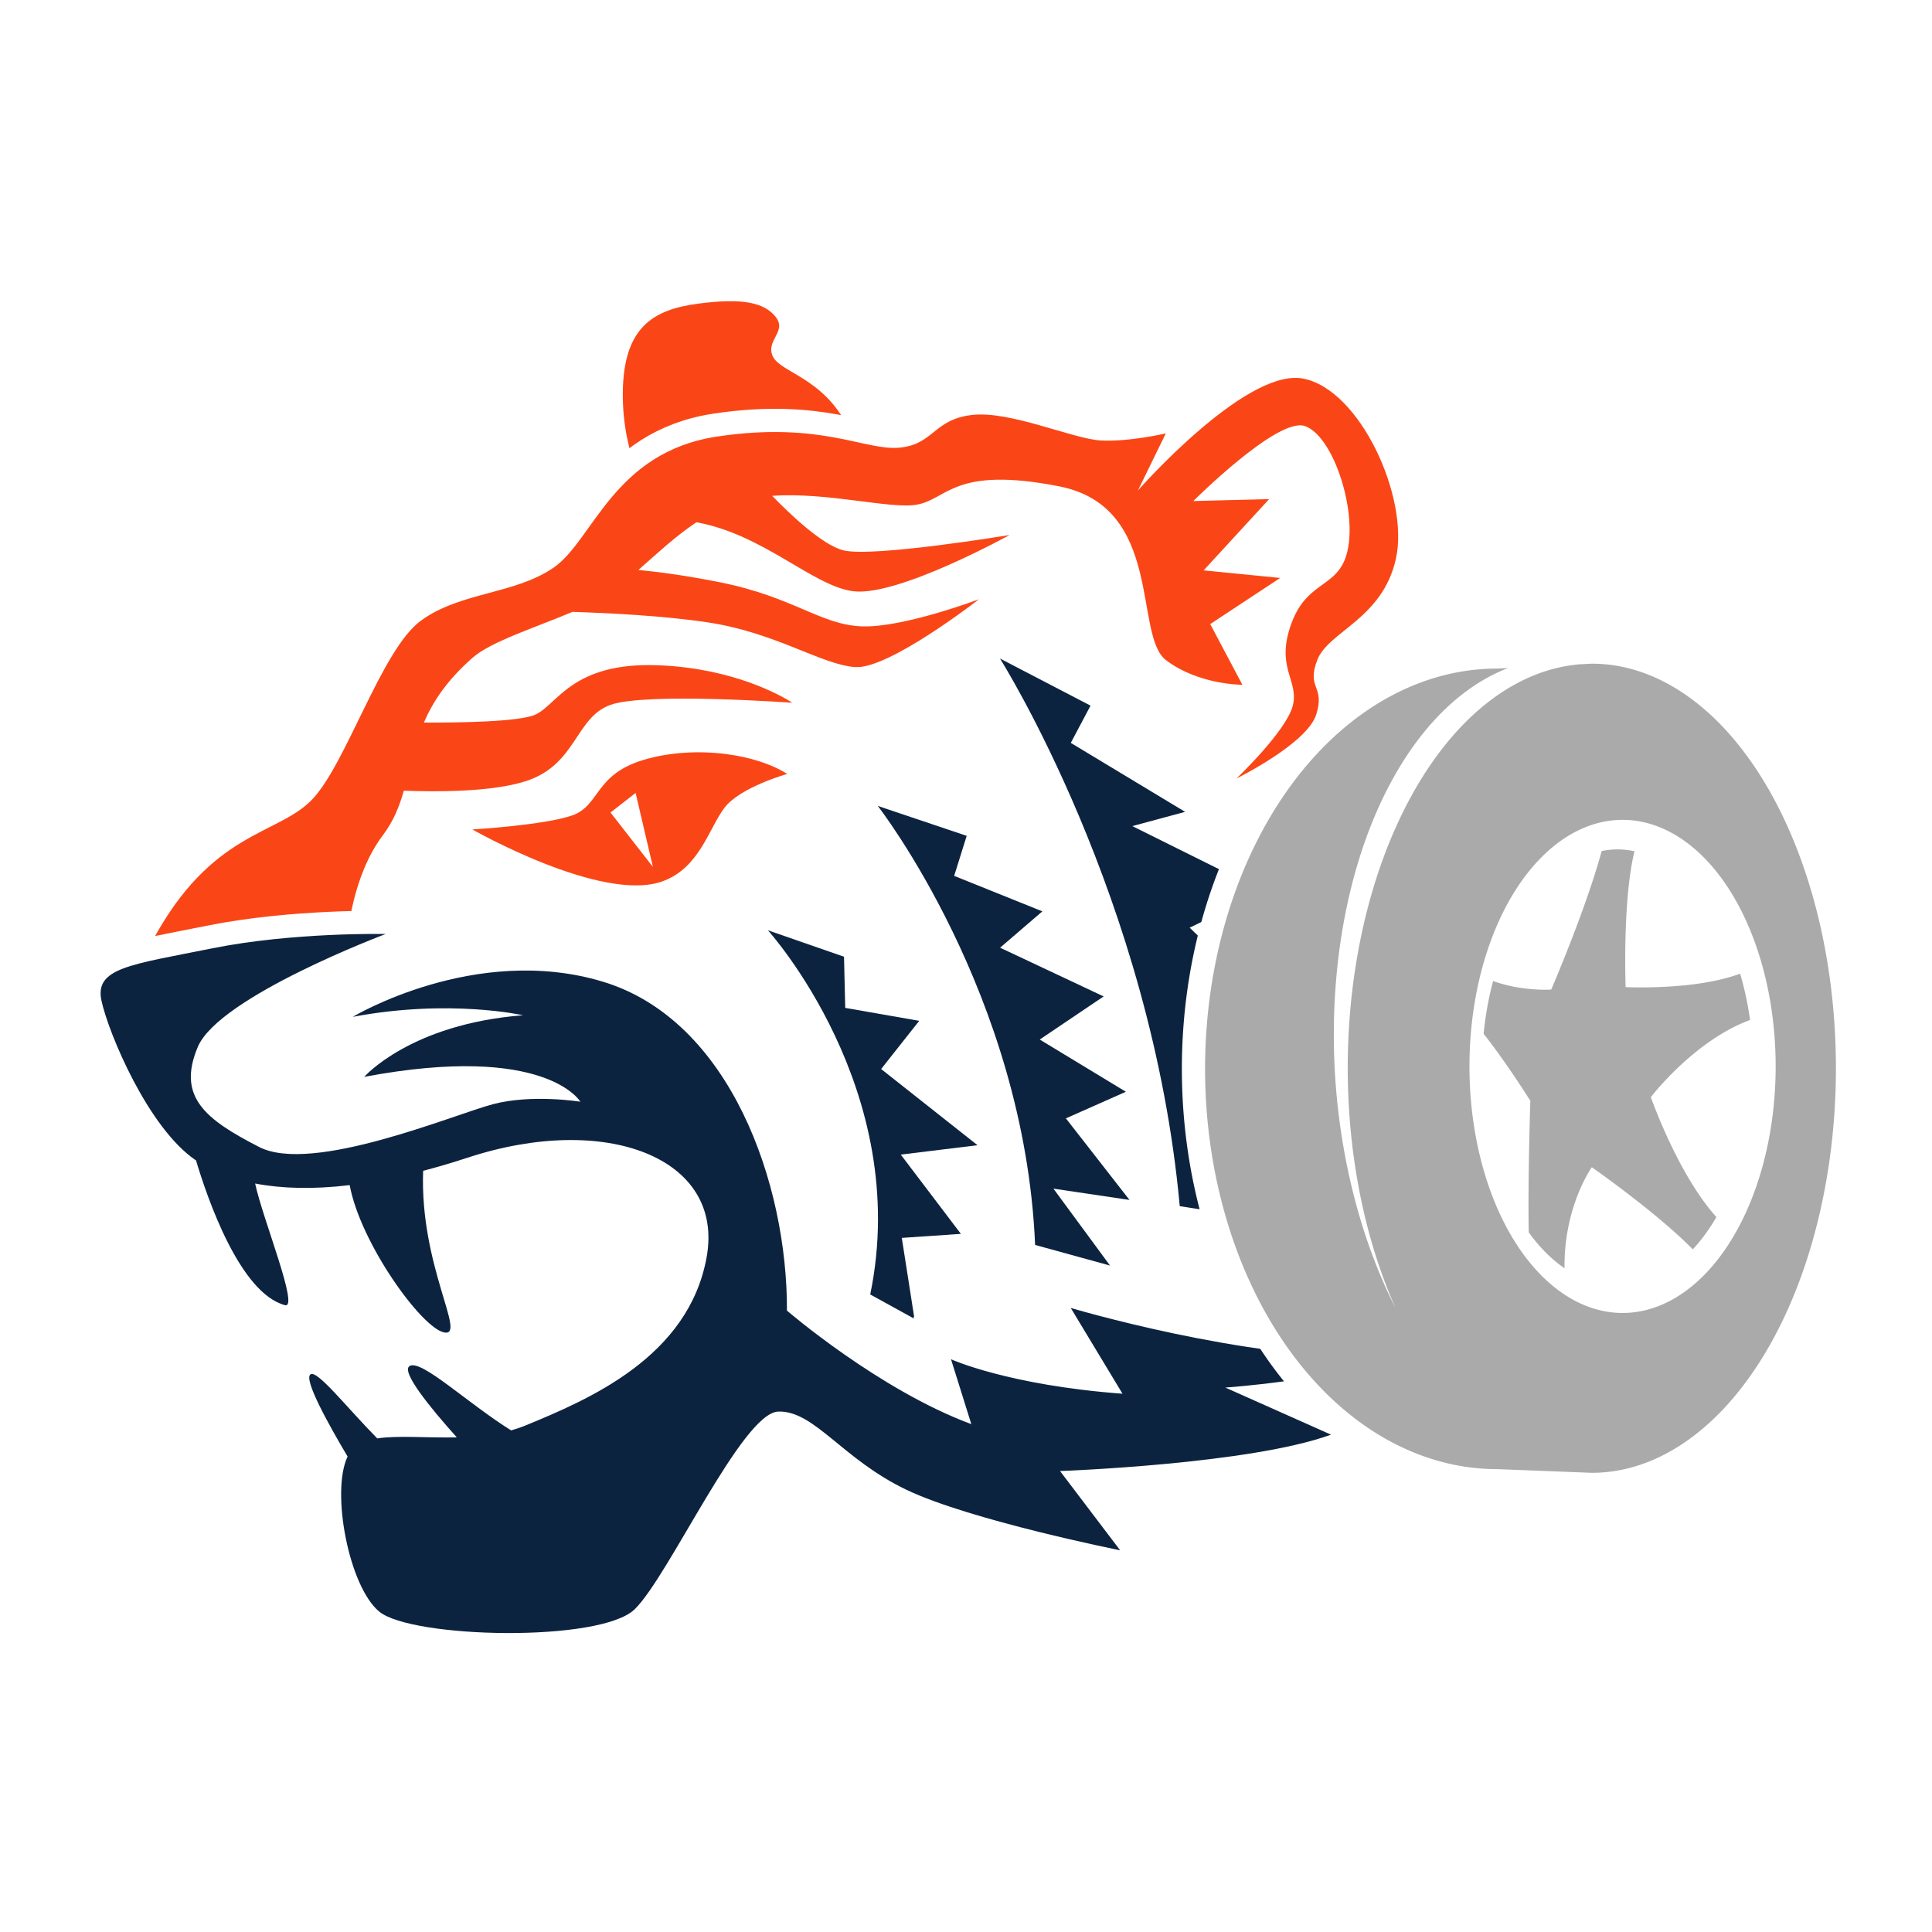 <?xml version="1.0" encoding="UTF-8" standalone="no"?>
<!-- Created with Inkscape (http://www.inkscape.org/) -->

<svg
   xmlns:dc="http://purl.org/dc/elements/1.1/"
   xmlns:cc="http://creativecommons.org/ns#"
   xmlns:rdf="http://www.w3.org/1999/02/22-rdf-syntax-ns#"
   xmlns:svg="http://www.w3.org/2000/svg"
   xmlns="http://www.w3.org/2000/svg"
   xmlns:sodipodi="http://sodipodi.sourceforge.net/DTD/sodipodi-0.dtd"
   xmlns:inkscape="http://www.inkscape.org/namespaces/inkscape"
   width="1000"
   height="1000"
   viewBox="0 0 264.583 264.583"
   version="1.1"
   id="svg8"
   inkscape:version="0.92.3 (2405546, 2018-03-11)"
   sodipodi:docname="det.svg">
  <defs
     id="defs2" />
  <sodipodi:namedview
     id="base"
     pagecolor="#ffffff"
     bordercolor="#666666"
     borderopacity="1.0"
     inkscape:pageopacity="0.0"
     inkscape:pageshadow="2"
     inkscape:zoom="0.49497475"
     inkscape:cx="720.03589"
     inkscape:cy="539.97914"
     inkscape:document-units="mm"
     inkscape:current-layer="layer2"
     showgrid="false"
     units="px"
     showborder="true"
     inkscape:snap-global="false"
     inkscape:window-width="1920"
     inkscape:window-height="1054"
     inkscape:window-x="0"
     inkscape:window-y="0"
     inkscape:window-maximized="1"
     inkscape:snap-smooth-nodes="true" />
  <g
     inkscape:label="Layer 1"
     inkscape:groupmode="layer"
     id="layer1"
     style="display:inline"
     transform="translate(0,-32.417)" />
  <g
     inkscape:groupmode="layer"
     id="layer2"
     inkscape:label="Layer 2"
     style="display:inline;opacity:1"
     transform="translate(0,-32.417)">
    <rect
       style="opacity:1;fill:#ffffff;fill-opacity:1;stroke:none;stroke-width:6.615;stroke-linecap:square;stroke-linejoin:round;stroke-miterlimit:4;stroke-dasharray:none;stroke-opacity:1;paint-order:normal"
       id="rect1036"
       width="279.564"
       height="279.564"
       x="-4.276"
       y="27.058" />
    <g
       id="g1034"
       transform="matrix(0.961,0,0,0.961,-541.972,29.06)">
      <path
         inkscape:connector-curvature="0"
         id="path997"
         d="m 656.749,74.754 c 0,0 -4.118,-5.896 -4.029,-15.311 0.088,-9.415 4.428,-11.84 10.726,-12.676 6.298,-0.836 9.448,-0.177 11.075,1.91 1.627,2.087 -1.488,3.317 -0.424,5.603 1.064,2.286 7.164,3.041 10.62,9.933 3.456,6.891 1.268,7.159 1.268,7.159 l -13.861,-3.332 z"
         style="display:inline;fill:#fa4616;fill-opacity:1;stroke:none;stroke-width:0.265px;stroke-linecap:butt;stroke-linejoin:miter;stroke-opacity:1" />
      <path
         inkscape:connector-curvature="0"
         id="path977"
         d="m 706.469,97.338 c 0,0 21.622,34.186 25.618,78.04 l 8.19,1.283 -6.81,-12.424 9.013,-3.193 -7.738,-11.461 11.27,-1.837 -12.512,-12.052 10.602,-5.15 -18.775,-9.326 7.523,-2.032 -16.289,-9.826 2.812,-5.308 z m -17.412,21.005 c 0,0 20.917,26.827 22.418,62.562 l 10.678,2.938 -8.069,-10.963 10.842,1.611 -9.064,-11.625 8.548,-3.79 -12.275,-7.444 9.109,-6.143 -14.76,-6.944 6.027,-5.178 -12.57,-5.057 1.784,-5.704 z m -15.659,17.721 c 0,0 20.613,22.75 14.581,51.897 l 6.303,3.473 -1.804,-11.534 8.42,-0.574 -8.566,-11.294 10.938,-1.339 -13.737,-10.857 5.428,-6.868 -10.544,-1.844 -0.175,-7.293 z"
         style="fill:#0c2340;fill-opacity:1;stroke:none;stroke-width:0.265px;stroke-linecap:butt;stroke-linejoin:miter;stroke-opacity:1" />
      <path
         inkscape:connector-curvature="0"
         style="display:inline;opacity:1;fill:#fa4616;fill-opacity:1;stroke:#ffffff;stroke-width:6.615;stroke-linecap:butt;stroke-linejoin:miter;stroke-miterlimit:4;stroke-dasharray:none;stroke-opacity:1"
         d="m 749.263,57.381 c -8.246,-0.947 -23.131,15.999 -23.131,15.999 l 3.968,-8.126 c 0,0 -5.269,1.233 -9.281,1.005 -4.012,-0.227 -12.934,-4.294 -18.403,-3.624 -5.469,0.669 -5.365,4.183 -10.271,4.653 -4.906,0.47 -11.11,-3.799 -25.926,-1.594 -14.816,2.205 -17.718,14.773 -23.316,18.658 -5.598,3.885 -13.355,3.463 -18.986,7.614 -5.631,4.151 -10.617,20.5 -15.551,25.544 -4.934,5.045 -14.283,4.426 -22.685,20.083 -8.402,15.657 1.301,6.894 1.301,6.894 l 26.512,-7.49 c 0,0 0.58,-8.58 5.022,-14.46 1.534,-2.03 2.365,-4.153 3,-6.365 4.737,0.182 12.525,0.19 17.346,-1.35 7.29,-2.329 7.05,-9.092 12.12,-10.888 5.07,-1.796 25.89,-0.296 25.89,-0.296 0,0 -5.512,-3.775 -14.974,-4.998 -1.352,-0.174 -2.784,-0.297 -4.293,-0.349 -12.067,-0.417 -14.149,5.52 -17.296,7.015 -2.251,1.069 -11.06,1.177 -15.938,1.154 1.285,-2.972 3.308,-6.063 6.977,-9.266 2.614,-2.281 8.851,-4.249 14.194,-6.506 4.924,0.154 12.956,0.537 19.282,1.495 9.781,1.48 16.218,6.047 21.025,6.373 4.807,0.326 17.625,-9.667 17.625,-9.667 0,0 -10.736,4.057 -16.637,3.865 -5.901,-0.192 -9.718,-4.166 -20.229,-6.275 -4.82,-0.967 -8.776,-1.486 -11.661,-1.768 2.534,-2.231 5.243,-4.777 8.258,-6.794 9.566,1.716 16.641,9.124 22.367,9.832 6.366,0.788 22.267,-8.016 22.267,-8.016 0,0 -19.522,3.238 -23.7,2.182 -3.06,-0.773 -7.804,-5.359 -10.129,-7.762 7.902,-0.56 16.886,1.933 20.63,1.253 4.408,-0.801 5.265,-5.543 20.252,-2.61 14.988,2.933 10.567,21.237 15.245,24.779 4.678,3.542 10.878,3.501 10.878,3.501 l -4.585,-8.647 9.971,-6.575 -10.908,-1.081 9.337,-10.156 -10.807,0.278 c 0,0 11.987,-11.982 15.867,-10.694 3.88,1.288 7.24,11.13 6.219,17.198 -1.02,6.068 -5.664,4.416 -8.076,10.85 -2.412,6.434 1.137,8.22 0.147,11.868 -0.99,3.648 -8.01,10.319 -8.01,10.319 0,0 10.039,-4.951 11.36,-9.097 1.321,-4.145 -1.43,-3.678 0.156,-7.79 1.586,-4.113 9.342,-5.846 11.221,-14.5 1.879,-8.655 -5.1,-24.062 -13.257,-25.61 -0.127,-0.024 -0.257,-0.043 -0.387,-0.058 z m -81.827,53.568 c -3.843,-0.493 -8.055,-0.277 -11.77,0.837 -6.992,2.097 -6.192,6.505 -10.135,7.902 -3.943,1.397 -14.252,2.006 -14.252,2.006 0,0 18.449,10.516 27.093,7.394 5.299,-1.914 6.588,-7.533 8.839,-10.486 2.251,-2.953 8.945,-4.817 8.945,-4.817 -2.224,-1.411 -5.329,-2.399 -8.72,-2.835 z m -12.891,5.545 2.466,10.539 -6.043,-7.75 z"
         id="path1022" />
      <path
         inkscape:connector-curvature="0"
         id="path983"
         d="m 749.263,57.381 c -8.246,-0.947 -23.131,15.999 -23.131,15.999 l 3.968,-8.126 c 0,0 -5.269,1.233 -9.281,1.005 -4.012,-0.227 -12.934,-4.294 -18.403,-3.624 -5.469,0.669 -5.365,4.183 -10.271,4.653 -4.906,0.47 -11.11,-3.799 -25.926,-1.594 -14.816,2.205 -17.718,14.773 -23.316,18.658 -5.598,3.885 -13.355,3.463 -18.986,7.614 -5.631,4.151 -10.617,20.5 -15.551,25.544 -4.934,5.045 -14.283,4.426 -22.685,20.083 -8.402,15.657 1.301,6.894 1.301,6.894 l 26.512,-7.49 c 0,0 0.58,-8.58 5.022,-14.46 1.534,-2.03 2.365,-4.153 3,-6.365 4.737,0.182 12.525,0.19 17.346,-1.35 7.29,-2.329 7.05,-9.092 12.12,-10.888 5.07,-1.796 25.89,-0.296 25.89,-0.296 0,0 -5.512,-3.775 -14.974,-4.998 -1.352,-0.174 -2.784,-0.297 -4.293,-0.349 -12.067,-0.417 -14.149,5.52 -17.296,7.015 -2.251,1.069 -11.06,1.177 -15.938,1.154 1.285,-2.972 3.308,-6.063 6.977,-9.266 2.614,-2.281 8.851,-4.249 14.194,-6.506 4.924,0.154 12.956,0.537 19.282,1.495 9.781,1.48 16.218,6.047 21.025,6.373 4.807,0.326 17.625,-9.667 17.625,-9.667 0,0 -10.736,4.057 -16.637,3.865 -5.901,-0.192 -9.718,-4.166 -20.229,-6.275 -4.82,-0.967 -8.776,-1.486 -11.661,-1.768 2.534,-2.231 5.243,-4.777 8.258,-6.794 9.566,1.716 16.641,9.124 22.367,9.832 6.366,0.788 22.267,-8.016 22.267,-8.016 0,0 -19.522,3.238 -23.7,2.182 -3.06,-0.773 -7.804,-5.359 -10.129,-7.762 7.902,-0.56 16.886,1.933 20.63,1.253 4.408,-0.801 5.265,-5.543 20.252,-2.61 14.988,2.933 10.567,21.237 15.245,24.779 4.678,3.542 10.878,3.501 10.878,3.501 l -4.585,-8.647 9.971,-6.575 -10.908,-1.081 9.337,-10.156 -10.807,0.278 c 0,0 11.987,-11.982 15.867,-10.694 3.88,1.288 7.24,11.13 6.219,17.198 -1.02,6.068 -5.664,4.416 -8.076,10.85 -2.412,6.434 1.137,8.22 0.147,11.868 -0.99,3.648 -8.01,10.319 -8.01,10.319 0,0 10.039,-4.951 11.36,-9.097 1.321,-4.145 -1.43,-3.678 0.156,-7.79 1.586,-4.113 9.342,-5.846 11.221,-14.5 1.879,-8.655 -5.1,-24.062 -13.257,-25.61 -0.127,-0.024 -0.257,-0.043 -0.387,-0.058 z m -81.827,53.568 c -3.843,-0.493 -8.055,-0.277 -11.77,0.837 -6.992,2.097 -6.192,6.505 -10.135,7.902 -3.943,1.397 -14.252,2.006 -14.252,2.006 0,0 18.449,10.516 27.093,7.394 5.299,-1.914 6.588,-7.533 8.839,-10.486 2.251,-2.953 8.945,-4.817 8.945,-4.817 -2.224,-1.411 -5.329,-2.399 -8.72,-2.835 z m -12.891,5.545 2.466,10.539 -6.043,-7.75 z"
         style="display:inline;opacity:1;fill:#fa4616;fill-opacity:1;stroke:none;stroke-width:0.265px;stroke-linecap:butt;stroke-linejoin:miter;stroke-opacity:1" />
      <path
         style="display:inline;fill:#0c2340;fill-opacity:1;stroke:#ffffff;stroke-width:6.615;stroke-linecap:butt;stroke-linejoin:miter;stroke-miterlimit:4;stroke-dasharray:none;stroke-opacity:1"
         d="m 618.931,136.592 c 0,0 -13.161,-0.283 -24.761,2.051 -11.6,2.334 -16.771,2.771 -15.738,7.478 1.033,4.706 6.652,18.06 13.353,22.66 0.038,0.026 0.078,0.051 0.116,0.077 1.628,5.446 6.253,18.904 12.671,20.627 2.082,0.559 -3.185,-12.332 -4.248,-17.336 3.715,0.716 8.185,0.863 13.475,0.231 1.534,8.277 10.229,20.337 13.452,20.99 3.311,0.671 -3.49,-9.44 -2.983,-23.03 2.024,-0.53 4.132,-1.147 6.335,-1.871 19.651,-6.454 36.632,-0.043 34.063,14.181 -2.569,14.225 -16.784,20.275 -25.862,23.999 -0.652,0.267 -1.321,0.49 -2,0.682 -6.213,-3.876 -12.775,-10.144 -14.453,-9.182 -1.309,0.75 2.846,5.864 6.714,10.177 -4.271,0.091 -8.374,-0.301 -11.338,0.146 -4.437,-4.502 -8.59,-9.846 -9.53,-9.113 -0.963,0.751 2.628,7.2 5.304,11.699 -2.409,5.022 0.201,18.568 4.516,22.103 4.646,3.807 31.499,4.438 36.399,-0.342 4.901,-4.78 15.315,-27.998 20.454,-28.169 5.138,-0.172 9.125,6.785 18.28,11.15 9.155,4.365 30.442,8.617 30.442,8.617 l -8.566,-11.294 c 0,0 27.05,-0.96 38.614,-5.184 l -15.059,-6.712 c 0,0 16.839,-1.147 21.277,-4.368 -18.63,0.387 -43.303,-6.977 -43.303,-6.977 l 7.374,12.224 c -16.278,-1.207 -24.438,-4.91 -24.438,-4.91 l 2.895,9.245 c -13.133,-4.858 -26.275,-16.179 -26.275,-16.179 0.078,-18.034 -8.072,-41.396 -26.245,-46.877 -18.173,-5.482 -35.631,5.015 -35.631,5.015 13.788,-2.602 24.266,-0.228 24.266,-0.228 -16.043,1.246 -22.631,8.779 -22.631,8.779 25.918,-4.871 30.801,3.544 30.801,3.544 0,0 -6.863,-1.119 -12.431,0.346 -5.568,1.465 -25.746,10.009 -33.342,6.106 -7.596,-3.903 -11.777,-7.113 -8.736,-14.277 3.041,-7.164 26.767,-16.077 26.767,-16.077 z"
         id="path1020"
         inkscape:connector-curvature="0" />
      <path
         inkscape:connector-curvature="0"
         id="path1005"
         d="m 618.931,136.592 c 0,0 -13.161,-0.283 -24.761,2.051 -11.6,2.334 -16.771,2.771 -15.738,7.478 1.033,4.706 6.652,18.06 13.353,22.66 0.038,0.026 0.078,0.051 0.116,0.077 1.628,5.446 6.253,18.904 12.671,20.627 2.082,0.559 -3.185,-12.332 -4.248,-17.336 3.715,0.716 8.185,0.863 13.475,0.231 1.534,8.277 10.229,20.337 13.452,20.99 3.311,0.671 -3.49,-9.44 -2.983,-23.03 2.024,-0.53 4.132,-1.147 6.335,-1.871 19.651,-6.454 36.632,-0.043 34.063,14.181 -2.569,14.225 -16.784,20.275 -25.862,23.999 -0.652,0.267 -1.321,0.49 -2,0.682 -6.213,-3.876 -12.775,-10.144 -14.453,-9.182 -1.309,0.75 2.846,5.864 6.714,10.177 -4.271,0.091 -8.374,-0.301 -11.338,0.146 -4.437,-4.502 -8.59,-9.846 -9.53,-9.113 -0.963,0.751 2.628,7.2 5.304,11.699 -2.409,5.022 0.201,18.568 4.516,22.103 4.646,3.807 31.499,4.438 36.399,-0.342 4.901,-4.78 15.315,-27.998 20.454,-28.169 5.138,-0.172 9.125,6.785 18.28,11.15 9.155,4.365 30.442,8.617 30.442,8.617 l -8.566,-11.294 c 0,0 27.05,-0.96 38.614,-5.184 l -15.059,-6.712 c 0,0 16.839,-1.147 21.277,-4.368 -18.63,0.387 -43.303,-6.977 -43.303,-6.977 l 7.374,12.224 c -16.278,-1.207 -24.438,-4.91 -24.438,-4.91 l 2.895,9.245 c -13.133,-4.858 -26.275,-16.179 -26.275,-16.179 0.078,-18.034 -8.072,-41.396 -26.245,-46.877 -18.173,-5.482 -35.631,5.015 -35.631,5.015 13.788,-2.602 24.266,-0.228 24.266,-0.228 -16.043,1.246 -22.631,8.779 -22.631,8.779 25.918,-4.871 30.801,3.544 30.801,3.544 0,0 -6.863,-1.119 -12.431,0.346 -5.568,1.465 -25.746,10.009 -33.342,6.106 -7.596,-3.903 -11.777,-7.113 -8.736,-14.277 3.041,-7.164 26.767,-16.077 26.767,-16.077 z"
         style="display:inline;fill:#0c2340;fill-opacity:1;stroke:none;stroke-width:0.265px;stroke-linecap:butt;stroke-linejoin:miter;stroke-opacity:1" />
      <path
         style="opacity:1;fill:#aaaaaa;fill-opacity:1;stroke:#ffffff;stroke-width:6.615;stroke-linecap:square;stroke-linejoin:round;stroke-miterlimit:4;stroke-dasharray:none;stroke-opacity:1;paint-order:normal"
         d="m 790.809,98.071 -2.029,0.105 0.011,0.013 a 34.785,57.654 0 0 0 -32.767,57.535 34.785,57.654 0 0 0 6.832,34.205 57.654,34.785 86.318 0 1 -8.617,-32.915 57.654,34.785 86.318 0 1 24.646,-58.325 l -1.569,0.081 a 41.62,57.041 0 0 0 -41.62,57.041 41.62,57.041 0 0 0 41.62,57.041 l 13.493,0.526 a 34.785,57.654 0 0 0 34.785,-57.654 34.785,57.654 0 0 0 -34.785,-57.654 z m 4.381,22.256 a 21.817,35.136 0 0 1 21.818,35.136 21.817,35.136 0 0 1 -21.818,35.135 21.817,35.136 0 0 1 -21.818,-35.135 21.817,35.136 0 0 1 21.818,-35.136 z m -0.701,4.205 a 19.364,31.105 0 0 0 -2.273,0.238 c -2.283,8.386 -7.19,19.74 -7.19,19.74 0,0 -4.116,0.299 -8.285,-1.22 a 19.364,31.105 0 0 0 -1.348,7.525 c 3.382,4.29 6.655,9.554 6.655,9.554 0,0 -0.371,11.135 -0.229,18.739 a 19.364,31.105 0 0 0 5.102,5.117 c -0.113,-8.824 3.889,-14.392 3.889,-14.392 0,0 9.083,6.316 14.391,11.696 a 19.364,31.105 0 0 0 3.363,-4.596 c -5.522,-6.124 -9.343,-17.088 -9.343,-17.088 0,0 6.109,-8.032 14.138,-10.998 a 19.364,31.105 0 0 0 -1.415,-6.604 c -6.416,2.416 -16.317,1.918 -16.317,1.918 0,0 -0.469,-12.318 1.264,-19.358 a 19.364,31.105 0 0 0 -2.403,-0.269 z"
         id="path1024"
         inkscape:connector-curvature="0" />
      <path
         inkscape:connector-curvature="0"
         id="path953"
         d="m 790.809,98.071 -2.029,0.105 0.011,0.013 a 34.785,57.654 0 0 0 -32.767,57.535 34.785,57.654 0 0 0 6.832,34.205 57.654,34.785 86.318 0 1 -8.617,-32.915 57.654,34.785 86.318 0 1 24.646,-58.325 l -1.569,0.081 a 41.62,57.041 0 0 0 -41.62,57.041 41.62,57.041 0 0 0 41.62,57.041 l 13.493,0.526 a 34.785,57.654 0 0 0 34.785,-57.654 34.785,57.654 0 0 0 -34.785,-57.654 z m 4.381,22.256 a 21.817,35.136 0 0 1 21.818,35.136 21.817,35.136 0 0 1 -21.818,35.135 21.817,35.136 0 0 1 -21.818,-35.135 21.817,35.136 0 0 1 21.818,-35.136 z m -0.701,4.205 a 19.364,31.105 0 0 0 -2.273,0.238 c -2.283,8.386 -7.19,19.74 -7.19,19.74 0,0 -4.116,0.299 -8.285,-1.22 a 19.364,31.105 0 0 0 -1.348,7.525 c 3.382,4.29 6.655,9.554 6.655,9.554 0,0 -0.371,11.135 -0.229,18.739 a 19.364,31.105 0 0 0 5.102,5.117 c -0.113,-8.824 3.889,-14.392 3.889,-14.392 0,0 9.083,6.316 14.391,11.696 a 19.364,31.105 0 0 0 3.363,-4.596 c -5.522,-6.124 -9.343,-17.088 -9.343,-17.088 0,0 6.109,-8.032 14.138,-10.998 a 19.364,31.105 0 0 0 -1.415,-6.604 c -6.416,2.416 -16.317,1.918 -16.317,1.918 0,0 -0.469,-12.318 1.264,-19.358 a 19.364,31.105 0 0 0 -2.403,-0.269 z"
         style="opacity:1;fill:#aaaaaa;fill-opacity:1;stroke:none;stroke-width:4.592;stroke-linecap:square;stroke-linejoin:round;stroke-miterlimit:4;stroke-dasharray:none;stroke-opacity:1;paint-order:normal" />
    </g>
  </g>
</svg>

